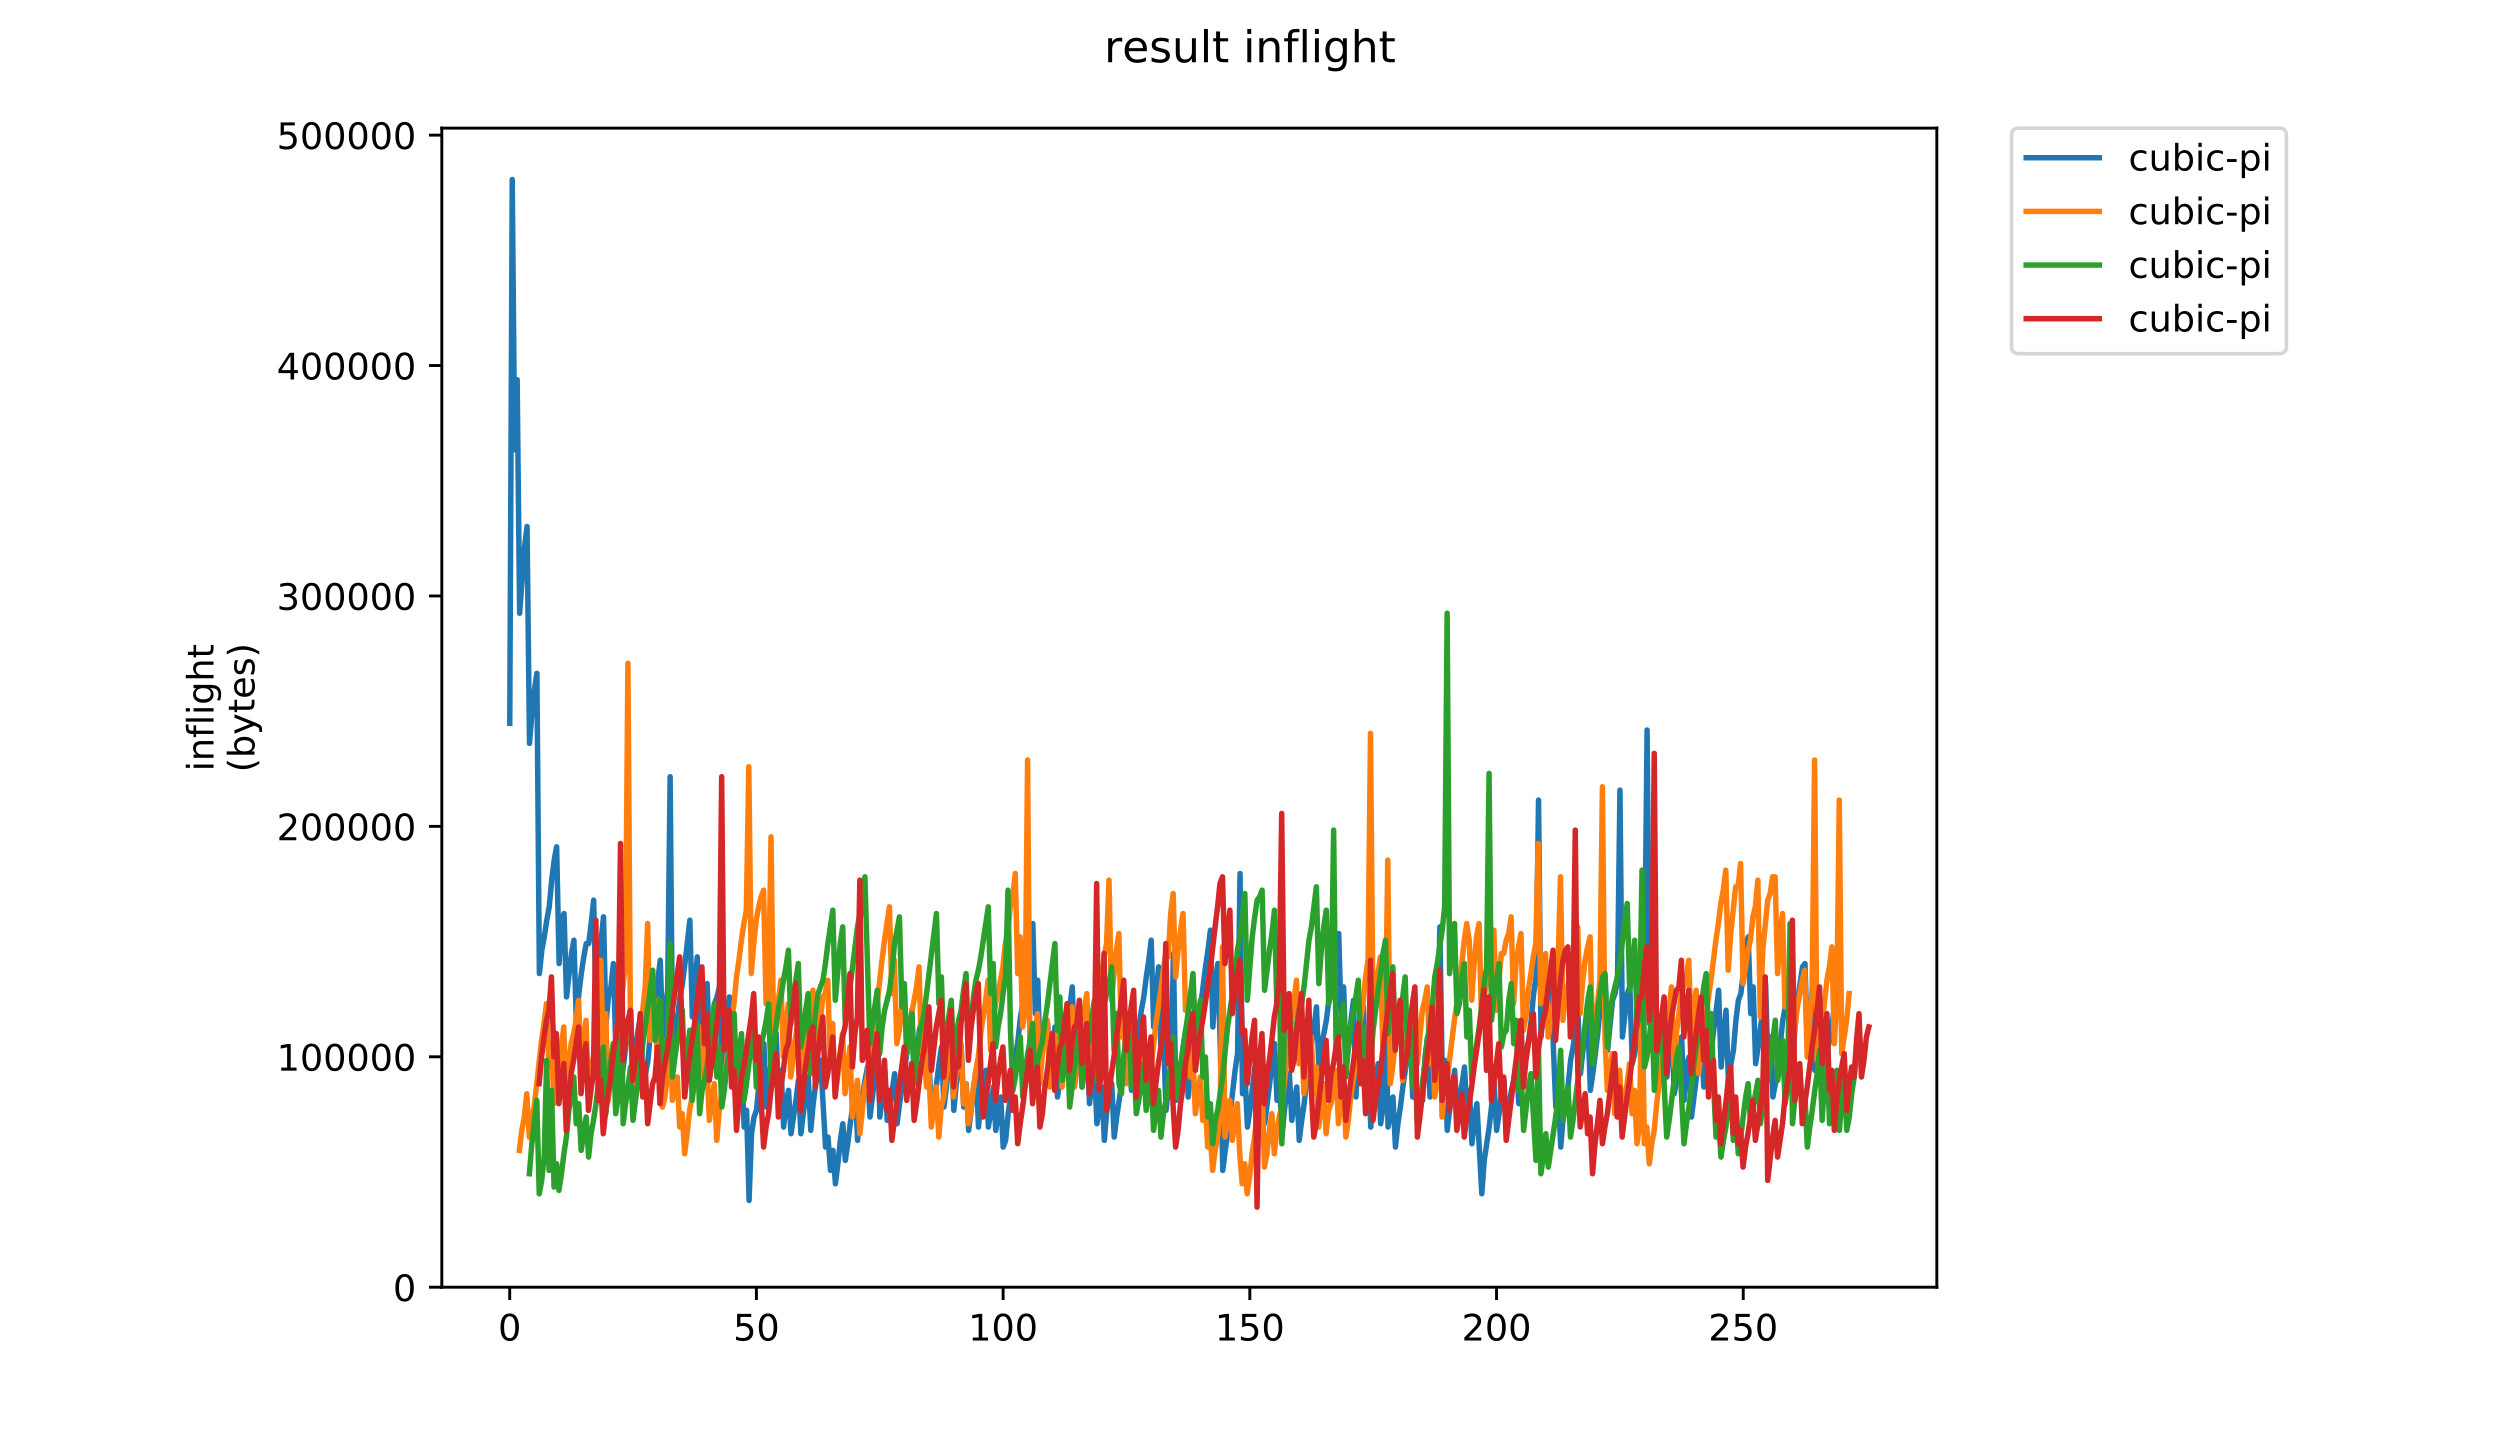 <?xml version="1.0" encoding="utf-8" standalone="no"?>
<!DOCTYPE svg PUBLIC "-//W3C//DTD SVG 1.1//EN"
  "http://www.w3.org/Graphics/SVG/1.1/DTD/svg11.dtd">
<!-- Created with matplotlib (https://matplotlib.org/) -->
<svg height="396pt" version="1.1" viewBox="0 0 684 396" width="684pt" xmlns="http://www.w3.org/2000/svg" xmlns:xlink="http://www.w3.org/1999/xlink">
 <defs>
  <style type="text/css">
*{stroke-linecap:butt;stroke-linejoin:round;}
  </style>
 </defs>
 <g id="figure_1">
  <g id="patch_1">
   <path d="M 0 396 
L 684 396 
L 684 0 
L 0 0 
z
" style="fill:#ffffff;"/>
  </g>
  <g id="axes_1">
   <g id="patch_2">
    <path d="M 120.879 352.174 
L 529.913 352.174 
L 529.913 35.062 
L 120.879 35.062 
z
" style="fill:#ffffff;"/>
   </g>
   <g id="matplotlib.axis_1">
    <g id="xtick_1">
     <g id="line2d_1">
      <defs>
       <path d="M 0 0 
L 0 3.5 
" id="m8511009a55" style="stroke:#000000;stroke-width:0.8;"/>
      </defs>
      <g>
       <use style="stroke:#000000;stroke-width:0.8;" x="139.454" xlink:href="#m8511009a55" y="352.174"/>
      </g>
     </g>
     <g id="text_1">
      <!-- 0 -->
      <defs>
       <path d="M 31.781 66.406 
Q 24.172 66.406 20.328 58.906 
Q 16.5 51.422 16.5 36.375 
Q 16.5 21.391 20.328 13.891 
Q 24.172 6.391 31.781 6.391 
Q 39.453 6.391 43.281 13.891 
Q 47.125 21.391 47.125 36.375 
Q 47.125 51.422 43.281 58.906 
Q 39.453 66.406 31.781 66.406 
z
M 31.781 74.219 
Q 44.047 74.219 50.516 64.516 
Q 56.984 54.828 56.984 36.375 
Q 56.984 17.969 50.516 8.266 
Q 44.047 -1.422 31.781 -1.422 
Q 19.531 -1.422 13.062 8.266 
Q 6.594 17.969 6.594 36.375 
Q 6.594 54.828 13.062 64.516 
Q 19.531 74.219 31.781 74.219 
z
" id="DejaVuSans-48"/>
      </defs>
      <g transform="translate(136.272 366.773)scale(0.1 -0.1)">
       <use xlink:href="#DejaVuSans-48"/>
      </g>
     </g>
    </g>
    <g id="xtick_2">
     <g id="line2d_2">
      <g>
       <use style="stroke:#000000;stroke-width:0.8;" x="206.953" xlink:href="#m8511009a55" y="352.174"/>
      </g>
     </g>
     <g id="text_2">
      <!-- 50 -->
      <defs>
       <path d="M 10.797 72.906 
L 49.516 72.906 
L 49.516 64.594 
L 19.828 64.594 
L 19.828 46.734 
Q 21.969 47.469 24.109 47.828 
Q 26.266 48.188 28.422 48.188 
Q 40.625 48.188 47.75 41.5 
Q 54.891 34.812 54.891 23.391 
Q 54.891 11.625 47.562 5.094 
Q 40.234 -1.422 26.906 -1.422 
Q 22.312 -1.422 17.547 -0.641 
Q 12.797 0.141 7.719 1.703 
L 7.719 11.625 
Q 12.109 9.234 16.797 8.062 
Q 21.484 6.891 26.703 6.891 
Q 35.156 6.891 40.078 11.328 
Q 45.016 15.766 45.016 23.391 
Q 45.016 31 40.078 35.438 
Q 35.156 39.891 26.703 39.891 
Q 22.75 39.891 18.812 39.016 
Q 14.891 38.141 10.797 36.281 
z
" id="DejaVuSans-53"/>
      </defs>
      <g transform="translate(200.591 366.773)scale(0.1 -0.1)">
       <use xlink:href="#DejaVuSans-53"/>
       <use x="63.623" xlink:href="#DejaVuSans-48"/>
      </g>
     </g>
    </g>
    <g id="xtick_3">
     <g id="line2d_3">
      <g>
       <use style="stroke:#000000;stroke-width:0.8;" x="274.453" xlink:href="#m8511009a55" y="352.174"/>
      </g>
     </g>
     <g id="text_3">
      <!-- 100 -->
      <defs>
       <path d="M 12.406 8.297 
L 28.516 8.297 
L 28.516 63.922 
L 10.984 60.406 
L 10.984 69.391 
L 28.422 72.906 
L 38.281 72.906 
L 38.281 8.297 
L 54.391 8.297 
L 54.391 0 
L 12.406 0 
z
" id="DejaVuSans-49"/>
      </defs>
      <g transform="translate(264.909 366.773)scale(0.1 -0.1)">
       <use xlink:href="#DejaVuSans-49"/>
       <use x="63.623" xlink:href="#DejaVuSans-48"/>
       <use x="127.246" xlink:href="#DejaVuSans-48"/>
      </g>
     </g>
    </g>
    <g id="xtick_4">
     <g id="line2d_4">
      <g>
       <use style="stroke:#000000;stroke-width:0.8;" x="341.952" xlink:href="#m8511009a55" y="352.174"/>
      </g>
     </g>
     <g id="text_4">
      <!-- 150 -->
      <g transform="translate(332.408 366.773)scale(0.1 -0.1)">
       <use xlink:href="#DejaVuSans-49"/>
       <use x="63.623" xlink:href="#DejaVuSans-53"/>
       <use x="127.246" xlink:href="#DejaVuSans-48"/>
      </g>
     </g>
    </g>
    <g id="xtick_5">
     <g id="line2d_5">
      <g>
       <use style="stroke:#000000;stroke-width:0.8;" x="409.452" xlink:href="#m8511009a55" y="352.174"/>
      </g>
     </g>
     <g id="text_5">
      <!-- 200 -->
      <defs>
       <path d="M 19.188 8.297 
L 53.609 8.297 
L 53.609 0 
L 7.328 0 
L 7.328 8.297 
Q 12.938 14.109 22.625 23.891 
Q 32.328 33.688 34.812 36.531 
Q 39.547 41.844 41.422 45.531 
Q 43.312 49.219 43.312 52.781 
Q 43.312 58.594 39.234 62.25 
Q 35.156 65.922 28.609 65.922 
Q 23.969 65.922 18.812 64.312 
Q 13.672 62.703 7.812 59.422 
L 7.812 69.391 
Q 13.766 71.781 18.938 73 
Q 24.125 74.219 28.422 74.219 
Q 39.75 74.219 46.484 68.547 
Q 53.219 62.891 53.219 53.422 
Q 53.219 48.922 51.531 44.891 
Q 49.859 40.875 45.406 35.406 
Q 44.188 33.984 37.641 27.219 
Q 31.109 20.453 19.188 8.297 
z
" id="DejaVuSans-50"/>
      </defs>
      <g transform="translate(399.908 366.773)scale(0.1 -0.1)">
       <use xlink:href="#DejaVuSans-50"/>
       <use x="63.623" xlink:href="#DejaVuSans-48"/>
       <use x="127.246" xlink:href="#DejaVuSans-48"/>
      </g>
     </g>
    </g>
    <g id="xtick_6">
     <g id="line2d_6">
      <g>
       <use style="stroke:#000000;stroke-width:0.8;" x="476.951" xlink:href="#m8511009a55" y="352.174"/>
      </g>
     </g>
     <g id="text_6">
      <!-- 250 -->
      <g transform="translate(467.407 366.773)scale(0.1 -0.1)">
       <use xlink:href="#DejaVuSans-50"/>
       <use x="63.623" xlink:href="#DejaVuSans-53"/>
       <use x="127.246" xlink:href="#DejaVuSans-48"/>
      </g>
     </g>
    </g>
   </g>
   <g id="matplotlib.axis_2">
    <g id="ytick_1">
     <g id="line2d_7">
      <defs>
       <path d="M 0 0 
L -3.5 0 
" id="m0ba8bf23e3" style="stroke:#000000;stroke-width:0.8;"/>
      </defs>
      <g>
       <use style="stroke:#000000;stroke-width:0.8;" x="120.879" xlink:href="#m0ba8bf23e3" y="352.174"/>
      </g>
     </g>
     <g id="text_7">
      <!-- 0 -->
      <g transform="translate(107.516 355.973)scale(0.1 -0.1)">
       <use xlink:href="#DejaVuSans-48"/>
      </g>
     </g>
    </g>
    <g id="ytick_2">
     <g id="line2d_8">
      <g>
       <use style="stroke:#000000;stroke-width:0.8;" x="120.879" xlink:href="#m0ba8bf23e3" y="289.135"/>
      </g>
     </g>
     <g id="text_8">
      <!-- 100000 -->
      <g transform="translate(75.704 292.934)scale(0.1 -0.1)">
       <use xlink:href="#DejaVuSans-49"/>
       <use x="63.623" xlink:href="#DejaVuSans-48"/>
       <use x="127.246" xlink:href="#DejaVuSans-48"/>
       <use x="190.869" xlink:href="#DejaVuSans-48"/>
       <use x="254.492" xlink:href="#DejaVuSans-48"/>
       <use x="318.115" xlink:href="#DejaVuSans-48"/>
      </g>
     </g>
    </g>
    <g id="ytick_3">
     <g id="line2d_9">
      <g>
       <use style="stroke:#000000;stroke-width:0.8;" x="120.879" xlink:href="#m0ba8bf23e3" y="226.095"/>
      </g>
     </g>
     <g id="text_9">
      <!-- 200000 -->
      <g transform="translate(75.704 229.894)scale(0.1 -0.1)">
       <use xlink:href="#DejaVuSans-50"/>
       <use x="63.623" xlink:href="#DejaVuSans-48"/>
       <use x="127.246" xlink:href="#DejaVuSans-48"/>
       <use x="190.869" xlink:href="#DejaVuSans-48"/>
       <use x="254.492" xlink:href="#DejaVuSans-48"/>
       <use x="318.115" xlink:href="#DejaVuSans-48"/>
      </g>
     </g>
    </g>
    <g id="ytick_4">
     <g id="line2d_10">
      <g>
       <use style="stroke:#000000;stroke-width:0.8;" x="120.879" xlink:href="#m0ba8bf23e3" y="163.055"/>
      </g>
     </g>
     <g id="text_10">
      <!-- 300000 -->
      <defs>
       <path d="M 40.578 39.312 
Q 47.656 37.797 51.625 33 
Q 55.609 28.219 55.609 21.188 
Q 55.609 10.406 48.188 4.484 
Q 40.766 -1.422 27.094 -1.422 
Q 22.516 -1.422 17.656 -0.516 
Q 12.797 0.391 7.625 2.203 
L 7.625 11.719 
Q 11.719 9.328 16.594 8.109 
Q 21.484 6.891 26.812 6.891 
Q 36.078 6.891 40.938 10.547 
Q 45.797 14.203 45.797 21.188 
Q 45.797 27.641 41.281 31.266 
Q 36.766 34.906 28.719 34.906 
L 20.219 34.906 
L 20.219 43.016 
L 29.109 43.016 
Q 36.375 43.016 40.234 45.922 
Q 44.094 48.828 44.094 54.297 
Q 44.094 59.906 40.109 62.906 
Q 36.141 65.922 28.719 65.922 
Q 24.656 65.922 20.016 65.031 
Q 15.375 64.156 9.812 62.312 
L 9.812 71.094 
Q 15.438 72.656 20.344 73.438 
Q 25.25 74.219 29.594 74.219 
Q 40.828 74.219 47.359 69.109 
Q 53.906 64.016 53.906 55.328 
Q 53.906 49.266 50.438 45.094 
Q 46.969 40.922 40.578 39.312 
z
" id="DejaVuSans-51"/>
      </defs>
      <g transform="translate(75.704 166.854)scale(0.1 -0.1)">
       <use xlink:href="#DejaVuSans-51"/>
       <use x="63.623" xlink:href="#DejaVuSans-48"/>
       <use x="127.246" xlink:href="#DejaVuSans-48"/>
       <use x="190.869" xlink:href="#DejaVuSans-48"/>
       <use x="254.492" xlink:href="#DejaVuSans-48"/>
       <use x="318.115" xlink:href="#DejaVuSans-48"/>
      </g>
     </g>
    </g>
    <g id="ytick_5">
     <g id="line2d_11">
      <g>
       <use style="stroke:#000000;stroke-width:0.8;" x="120.879" xlink:href="#m0ba8bf23e3" y="100.016"/>
      </g>
     </g>
     <g id="text_11">
      <!-- 400000 -->
      <defs>
       <path d="M 37.797 64.312 
L 12.891 25.391 
L 37.797 25.391 
z
M 35.203 72.906 
L 47.609 72.906 
L 47.609 25.391 
L 58.016 25.391 
L 58.016 17.188 
L 47.609 17.188 
L 47.609 0 
L 37.797 0 
L 37.797 17.188 
L 4.891 17.188 
L 4.891 26.703 
z
" id="DejaVuSans-52"/>
      </defs>
      <g transform="translate(75.704 103.815)scale(0.1 -0.1)">
       <use xlink:href="#DejaVuSans-52"/>
       <use x="63.623" xlink:href="#DejaVuSans-48"/>
       <use x="127.246" xlink:href="#DejaVuSans-48"/>
       <use x="190.869" xlink:href="#DejaVuSans-48"/>
       <use x="254.492" xlink:href="#DejaVuSans-48"/>
       <use x="318.115" xlink:href="#DejaVuSans-48"/>
      </g>
     </g>
    </g>
    <g id="ytick_6">
     <g id="line2d_12">
      <g>
       <use style="stroke:#000000;stroke-width:0.8;" x="120.879" xlink:href="#m0ba8bf23e3" y="36.976"/>
      </g>
     </g>
     <g id="text_12">
      <!-- 500000 -->
      <g transform="translate(75.704 40.775)scale(0.1 -0.1)">
       <use xlink:href="#DejaVuSans-53"/>
       <use x="63.623" xlink:href="#DejaVuSans-48"/>
       <use x="127.246" xlink:href="#DejaVuSans-48"/>
       <use x="190.869" xlink:href="#DejaVuSans-48"/>
       <use x="254.492" xlink:href="#DejaVuSans-48"/>
       <use x="318.115" xlink:href="#DejaVuSans-48"/>
      </g>
     </g>
    </g>
    <g id="text_13">
     <!-- inflight -->
     <defs>
      <path d="M 9.422 54.688 
L 18.406 54.688 
L 18.406 0 
L 9.422 0 
z
M 9.422 75.984 
L 18.406 75.984 
L 18.406 64.594 
L 9.422 64.594 
z
" id="DejaVuSans-105"/>
      <path d="M 54.891 33.016 
L 54.891 0 
L 45.906 0 
L 45.906 32.719 
Q 45.906 40.484 42.875 44.328 
Q 39.844 48.188 33.797 48.188 
Q 26.516 48.188 22.312 43.547 
Q 18.109 38.922 18.109 30.906 
L 18.109 0 
L 9.078 0 
L 9.078 54.688 
L 18.109 54.688 
L 18.109 46.188 
Q 21.344 51.125 25.703 53.562 
Q 30.078 56 35.797 56 
Q 45.219 56 50.047 50.172 
Q 54.891 44.344 54.891 33.016 
z
" id="DejaVuSans-110"/>
      <path d="M 37.109 75.984 
L 37.109 68.5 
L 28.516 68.5 
Q 23.688 68.5 21.797 66.547 
Q 19.922 64.594 19.922 59.516 
L 19.922 54.688 
L 34.719 54.688 
L 34.719 47.703 
L 19.922 47.703 
L 19.922 0 
L 10.891 0 
L 10.891 47.703 
L 2.297 47.703 
L 2.297 54.688 
L 10.891 54.688 
L 10.891 58.5 
Q 10.891 67.625 15.141 71.797 
Q 19.391 75.984 28.609 75.984 
z
" id="DejaVuSans-102"/>
      <path d="M 9.422 75.984 
L 18.406 75.984 
L 18.406 0 
L 9.422 0 
z
" id="DejaVuSans-108"/>
      <path d="M 45.406 27.984 
Q 45.406 37.75 41.375 43.109 
Q 37.359 48.484 30.078 48.484 
Q 22.859 48.484 18.828 43.109 
Q 14.797 37.75 14.797 27.984 
Q 14.797 18.266 18.828 12.891 
Q 22.859 7.516 30.078 7.516 
Q 37.359 7.516 41.375 12.891 
Q 45.406 18.266 45.406 27.984 
z
M 54.391 6.781 
Q 54.391 -7.172 48.188 -13.984 
Q 42 -20.797 29.203 -20.797 
Q 24.469 -20.797 20.266 -20.094 
Q 16.062 -19.391 12.109 -17.922 
L 12.109 -9.188 
Q 16.062 -11.328 19.922 -12.344 
Q 23.781 -13.375 27.781 -13.375 
Q 36.625 -13.375 41.016 -8.766 
Q 45.406 -4.156 45.406 5.172 
L 45.406 9.625 
Q 42.625 4.781 38.281 2.391 
Q 33.938 0 27.875 0 
Q 17.828 0 11.672 7.656 
Q 5.516 15.328 5.516 27.984 
Q 5.516 40.672 11.672 48.328 
Q 17.828 56 27.875 56 
Q 33.938 56 38.281 53.609 
Q 42.625 51.219 45.406 46.391 
L 45.406 54.688 
L 54.391 54.688 
z
" id="DejaVuSans-103"/>
      <path d="M 54.891 33.016 
L 54.891 0 
L 45.906 0 
L 45.906 32.719 
Q 45.906 40.484 42.875 44.328 
Q 39.844 48.188 33.797 48.188 
Q 26.516 48.188 22.312 43.547 
Q 18.109 38.922 18.109 30.906 
L 18.109 0 
L 9.078 0 
L 9.078 75.984 
L 18.109 75.984 
L 18.109 46.188 
Q 21.344 51.125 25.703 53.562 
Q 30.078 56 35.797 56 
Q 45.219 56 50.047 50.172 
Q 54.891 44.344 54.891 33.016 
z
" id="DejaVuSans-104"/>
      <path d="M 18.312 70.219 
L 18.312 54.688 
L 36.812 54.688 
L 36.812 47.703 
L 18.312 47.703 
L 18.312 18.016 
Q 18.312 11.328 20.141 9.422 
Q 21.969 7.516 27.594 7.516 
L 36.812 7.516 
L 36.812 0 
L 27.594 0 
Q 17.188 0 13.234 3.875 
Q 9.281 7.766 9.281 18.016 
L 9.281 47.703 
L 2.688 47.703 
L 2.688 54.688 
L 9.281 54.688 
L 9.281 70.219 
z
" id="DejaVuSans-116"/>
     </defs>
     <g transform="translate(58.426 211.018)rotate(-90)scale(0.1 -0.1)">
      <use xlink:href="#DejaVuSans-105"/>
      <use x="27.783" xlink:href="#DejaVuSans-110"/>
      <use x="91.162" xlink:href="#DejaVuSans-102"/>
      <use x="126.367" xlink:href="#DejaVuSans-108"/>
      <use x="154.15" xlink:href="#DejaVuSans-105"/>
      <use x="181.934" xlink:href="#DejaVuSans-103"/>
      <use x="245.41" xlink:href="#DejaVuSans-104"/>
      <use x="308.789" xlink:href="#DejaVuSans-116"/>
     </g>
     <!-- (bytes) -->
     <defs>
      <path d="M 31 75.875 
Q 24.469 64.656 21.281 53.656 
Q 18.109 42.672 18.109 31.391 
Q 18.109 20.125 21.312 9.062 
Q 24.516 -2 31 -13.188 
L 23.188 -13.188 
Q 15.875 -1.703 12.234 9.375 
Q 8.594 20.453 8.594 31.391 
Q 8.594 42.281 12.203 53.312 
Q 15.828 64.359 23.188 75.875 
z
" id="DejaVuSans-40"/>
      <path d="M 48.688 27.297 
Q 48.688 37.203 44.609 42.844 
Q 40.531 48.484 33.406 48.484 
Q 26.266 48.484 22.188 42.844 
Q 18.109 37.203 18.109 27.297 
Q 18.109 17.391 22.188 11.75 
Q 26.266 6.109 33.406 6.109 
Q 40.531 6.109 44.609 11.75 
Q 48.688 17.391 48.688 27.297 
z
M 18.109 46.391 
Q 20.953 51.266 25.266 53.625 
Q 29.594 56 35.594 56 
Q 45.562 56 51.781 48.094 
Q 58.016 40.188 58.016 27.297 
Q 58.016 14.406 51.781 6.484 
Q 45.562 -1.422 35.594 -1.422 
Q 29.594 -1.422 25.266 0.953 
Q 20.953 3.328 18.109 8.203 
L 18.109 0 
L 9.078 0 
L 9.078 75.984 
L 18.109 75.984 
z
" id="DejaVuSans-98"/>
      <path d="M 32.172 -5.078 
Q 28.375 -14.844 24.75 -17.812 
Q 21.141 -20.797 15.094 -20.797 
L 7.906 -20.797 
L 7.906 -13.281 
L 13.188 -13.281 
Q 16.891 -13.281 18.938 -11.516 
Q 21 -9.766 23.484 -3.219 
L 25.094 0.875 
L 2.984 54.688 
L 12.5 54.688 
L 29.594 11.922 
L 46.688 54.688 
L 56.203 54.688 
z
" id="DejaVuSans-121"/>
      <path d="M 56.203 29.594 
L 56.203 25.203 
L 14.891 25.203 
Q 15.484 15.922 20.484 11.062 
Q 25.484 6.203 34.422 6.203 
Q 39.594 6.203 44.453 7.469 
Q 49.312 8.734 54.109 11.281 
L 54.109 2.781 
Q 49.266 0.734 44.188 -0.344 
Q 39.109 -1.422 33.891 -1.422 
Q 20.797 -1.422 13.156 6.188 
Q 5.516 13.812 5.516 26.812 
Q 5.516 40.234 12.766 48.109 
Q 20.016 56 32.328 56 
Q 43.359 56 49.781 48.891 
Q 56.203 41.797 56.203 29.594 
z
M 47.219 32.234 
Q 47.125 39.594 43.094 43.984 
Q 39.062 48.391 32.422 48.391 
Q 24.906 48.391 20.391 44.141 
Q 15.875 39.891 15.188 32.172 
z
" id="DejaVuSans-101"/>
      <path d="M 44.281 53.078 
L 44.281 44.578 
Q 40.484 46.531 36.375 47.5 
Q 32.281 48.484 27.875 48.484 
Q 21.188 48.484 17.844 46.438 
Q 14.5 44.391 14.5 40.281 
Q 14.5 37.156 16.891 35.375 
Q 19.281 33.594 26.516 31.984 
L 29.594 31.297 
Q 39.156 29.25 43.188 25.516 
Q 47.219 21.781 47.219 15.094 
Q 47.219 7.469 41.188 3.016 
Q 35.156 -1.422 24.609 -1.422 
Q 20.219 -1.422 15.453 -0.562 
Q 10.688 0.297 5.422 2 
L 5.422 11.281 
Q 10.406 8.688 15.234 7.391 
Q 20.062 6.109 24.812 6.109 
Q 31.156 6.109 34.562 8.281 
Q 37.984 10.453 37.984 14.406 
Q 37.984 18.062 35.516 20.016 
Q 33.062 21.969 24.703 23.781 
L 21.578 24.516 
Q 13.234 26.266 9.516 29.906 
Q 5.812 33.547 5.812 39.891 
Q 5.812 47.609 11.281 51.797 
Q 16.75 56 26.812 56 
Q 31.781 56 36.172 55.266 
Q 40.578 54.547 44.281 53.078 
z
" id="DejaVuSans-115"/>
      <path d="M 8.016 75.875 
L 15.828 75.875 
Q 23.141 64.359 26.781 53.312 
Q 30.422 42.281 30.422 31.391 
Q 30.422 20.453 26.781 9.375 
Q 23.141 -1.703 15.828 -13.188 
L 8.016 -13.188 
Q 14.5 -2 17.703 9.062 
Q 20.906 20.125 20.906 31.391 
Q 20.906 42.672 17.703 53.656 
Q 14.5 64.656 8.016 75.875 
z
" id="DejaVuSans-41"/>
     </defs>
     <g transform="translate(69.624 211.295)rotate(-90)scale(0.1 -0.1)">
      <use xlink:href="#DejaVuSans-40"/>
      <use x="39.014" xlink:href="#DejaVuSans-98"/>
      <use x="102.49" xlink:href="#DejaVuSans-121"/>
      <use x="161.67" xlink:href="#DejaVuSans-116"/>
      <use x="200.879" xlink:href="#DejaVuSans-101"/>
      <use x="262.402" xlink:href="#DejaVuSans-115"/>
      <use x="314.502" xlink:href="#DejaVuSans-41"/>
     </g>
    </g>
   </g>
   <g id="line2d_13">
    <path clip-path="url(#pded330f344)" d="M 139.471 197.909 
L 140.146 49.12 
L 140.821 123.058 
L 141.496 103.889 
L 142.171 167.786 
L 143.521 149.529 
L 144.196 144.053 
L 144.871 203.385 
L 145.546 195.17 
L 146.221 188.78 
L 146.896 184.216 
L 147.571 266.37 
L 148.246 259.98 
L 148.921 256.329 
L 149.596 251.765 
L 150.271 248.113 
L 150.946 240.811 
L 151.621 235.334 
L 152.296 231.683 
L 152.971 263.631 
L 153.646 251.765 
L 154.321 249.939 
L 154.996 272.759 
L 156.346 260.893 
L 157.021 257.241 
L 157.696 280.062 
L 158.371 271.847 
L 159.046 266.37 
L 159.721 261.806 
L 160.396 258.154 
L 161.071 258.154 
L 161.746 252.677 
L 162.421 246.288 
L 163.096 274.585 
L 164.446 257.241 
L 165.121 250.852 
L 165.796 280.062 
L 166.471 272.759 
L 167.146 270.021 
L 167.821 263.631 
L 168.496 287.364 
L 169.171 278.236 
L 169.846 296.492 
L 170.521 291.928 
L 171.196 286.452 
L 171.871 281.887 
L 172.546 276.411 
L 173.221 297.405 
L 173.896 287.364 
L 174.571 281.887 
L 175.246 278.236 
L 175.921 298.318 
L 176.596 293.754 
L 177.271 290.103 
L 177.946 282.8 
L 179.296 273.672 
L 180.646 262.718 
L 181.321 283.713 
L 181.996 276.411 
L 182.671 270.934 
L 183.346 212.514 
L 184.021 288.277 
L 184.696 282.8 
L 185.371 278.236 
L 186.046 272.759 
L 186.721 269.108 
L 187.396 263.631 
L 188.746 251.765 
L 189.421 278.236 
L 190.096 269.108 
L 190.771 261.806 
L 191.446 291.016 
L 192.121 280.975 
L 192.796 275.498 
L 193.471 269.108 
L 194.146 288.277 
L 194.821 283.713 
L 195.496 274.585 
L 196.171 272.759 
L 196.846 270.021 
L 197.521 291.928 
L 198.196 283.713 
L 198.871 277.323 
L 199.546 272.759 
L 200.221 292.841 
L 200.896 289.19 
L 201.571 304.708 
L 202.246 296.492 
L 202.921 291.928 
L 203.596 308.359 
L 204.271 303.795 
L 204.946 328.441 
L 205.621 310.185 
L 206.296 305.621 
L 206.971 303.795 
L 207.646 296.492 
L 208.996 285.539 
L 209.671 302.882 
L 210.346 294.667 
L 211.021 291.016 
L 211.696 291.928 
L 212.371 282.8 
L 213.046 301.057 
L 213.721 292.841 
L 214.396 308.359 
L 215.071 301.969 
L 215.746 298.318 
L 216.421 310.185 
L 217.771 301.057 
L 218.445 295.58 
L 219.12 310.185 
L 220.47 299.231 
L 221.145 294.667 
L 221.82 309.272 
L 222.495 301.969 
L 223.17 296.492 
L 223.845 293.754 
L 224.52 290.103 
L 225.87 313.836 
L 226.545 311.098 
L 227.22 320.226 
L 227.895 314.749 
L 228.57 323.877 
L 229.245 318.4 
L 229.92 312.01 
L 230.595 307.446 
L 231.27 317.487 
L 231.945 312.923 
L 232.62 307.446 
L 233.295 302.882 
L 233.97 297.405 
L 234.645 312.01 
L 235.32 303.795 
L 235.995 299.231 
L 237.345 291.928 
L 238.02 305.621 
L 239.37 294.667 
L 240.045 278.236 
L 240.72 305.621 
L 241.395 300.144 
L 242.07 293.754 
L 242.745 306.533 
L 243.42 301.969 
L 244.095 298.318 
L 244.77 293.754 
L 245.445 307.446 
L 246.12 301.969 
L 246.795 297.405 
L 247.47 293.754 
L 248.145 287.364 
L 248.82 282.8 
L 249.495 276.411 
L 250.17 294.667 
L 250.845 289.19 
L 251.52 281.887 
L 252.195 279.149 
L 252.87 275.498 
L 253.545 296.492 
L 254.22 291.016 
L 254.895 306.533 
L 255.57 301.969 
L 256.92 291.016 
L 257.595 286.452 
L 258.27 302.882 
L 258.945 297.405 
L 259.62 290.103 
L 260.295 286.452 
L 260.97 303.795 
L 261.645 296.492 
L 262.32 292.841 
L 262.995 286.452 
L 263.67 302.882 
L 264.345 296.492 
L 265.02 309.272 
L 265.695 303.795 
L 266.37 297.405 
L 267.045 292.841 
L 267.72 308.359 
L 268.395 299.231 
L 269.07 297.405 
L 269.745 292.841 
L 270.42 308.359 
L 271.095 303.795 
L 271.77 297.405 
L 272.445 309.272 
L 273.795 300.144 
L 274.47 313.836 
L 275.145 312.01 
L 275.82 304.708 
L 277.17 295.58 
L 277.845 289.19 
L 278.52 284.626 
L 279.195 278.236 
L 279.87 274.585 
L 280.545 268.195 
L 281.22 263.631 
L 281.895 257.241 
L 282.57 252.677 
L 283.245 277.323 
L 283.92 268.195 
L 284.595 290.103 
L 285.27 284.626 
L 285.945 280.062 
L 286.62 280.062 
L 287.295 291.928 
L 288.645 280.975 
L 289.32 300.144 
L 289.995 295.58 
L 292.02 279.149 
L 292.695 275.498 
L 293.37 270.021 
L 294.045 289.19 
L 294.72 281.887 
L 295.395 276.411 
L 296.07 297.405 
L 296.745 291.016 
L 297.42 286.452 
L 298.095 301.969 
L 298.77 295.58 
L 299.445 291.928 
L 300.12 307.446 
L 300.795 302.882 
L 301.47 297.405 
L 302.145 312.01 
L 302.82 303.795 
L 303.495 299.231 
L 304.17 296.492 
L 304.845 311.098 
L 305.52 305.621 
L 306.87 296.492 
L 308.895 280.062 
L 309.57 298.318 
L 310.245 290.103 
L 310.92 284.626 
L 311.595 280.975 
L 312.27 276.411 
L 312.945 272.759 
L 313.62 267.282 
L 314.295 262.718 
L 314.97 257.241 
L 315.645 280.975 
L 316.32 271.847 
L 316.995 264.544 
L 317.67 289.19 
L 318.345 283.713 
L 319.02 303.795 
L 319.695 297.405 
L 320.37 292.841 
L 321.045 260.893 
L 321.72 301.057 
L 322.395 296.492 
L 323.07 292.841 
L 323.745 286.452 
L 324.42 281.887 
L 325.095 300.144 
L 325.77 292.841 
L 326.445 287.364 
L 327.12 282.8 
L 327.795 280.062 
L 328.47 275.498 
L 329.82 264.544 
L 330.495 259.98 
L 331.17 254.503 
L 331.845 280.975 
L 332.52 269.108 
L 333.195 263.631 
L 333.87 286.452 
L 334.545 320.226 
L 335.22 314.749 
L 335.895 310.185 
L 336.57 304.708 
L 337.92 292.841 
L 338.595 288.277 
L 339.27 238.985 
L 339.945 299.231 
L 340.62 293.754 
L 341.295 308.359 
L 341.97 303.795 
L 343.32 291.928 
L 343.995 307.446 
L 344.67 300.144 
L 345.345 295.58 
L 346.02 307.446 
L 348.72 285.539 
L 349.395 301.057 
L 350.07 295.58 
L 350.745 311.098 
L 351.42 303.795 
L 352.095 298.318 
L 352.77 293.754 
L 353.445 306.533 
L 354.12 301.057 
L 354.795 297.405 
L 355.47 312.01 
L 356.145 306.533 
L 356.82 301.969 
L 357.495 295.58 
L 358.169 291.016 
L 358.844 285.539 
L 359.519 280.975 
L 360.194 275.498 
L 360.869 292.841 
L 361.544 285.539 
L 362.219 282.8 
L 362.894 279.149 
L 363.569 273.672 
L 364.244 270.021 
L 364.919 264.544 
L 366.269 255.416 
L 366.944 279.149 
L 367.619 270.021 
L 368.294 291.016 
L 368.969 286.452 
L 369.644 279.149 
L 370.319 273.672 
L 370.994 300.144 
L 371.669 286.452 
L 372.344 280.062 
L 373.019 275.498 
L 373.694 296.492 
L 374.369 291.016 
L 375.044 308.359 
L 375.719 299.231 
L 376.394 294.667 
L 377.069 291.016 
L 377.744 307.446 
L 378.419 302.882 
L 379.094 272.759 
L 379.769 308.359 
L 380.444 303.795 
L 381.119 300.144 
L 381.794 313.836 
L 382.469 307.446 
L 383.144 302.882 
L 383.819 297.405 
L 384.494 292.841 
L 385.844 281.887 
L 386.519 300.144 
L 387.194 291.016 
L 387.869 307.446 
L 388.544 301.057 
L 389.219 301.057 
L 389.894 289.19 
L 390.569 283.713 
L 391.244 300.144 
L 391.919 293.754 
L 392.594 289.19 
L 393.269 285.539 
L 393.944 253.59 
L 394.619 295.58 
L 395.294 290.103 
L 395.969 309.272 
L 397.319 297.405 
L 397.994 292.841 
L 398.669 305.621 
L 399.344 300.144 
L 400.019 296.492 
L 400.694 291.928 
L 401.369 304.708 
L 402.044 298.318 
L 402.719 312.923 
L 403.394 306.533 
L 404.069 301.969 
L 405.419 326.615 
L 406.094 317.487 
L 407.444 308.359 
L 408.794 296.492 
L 409.469 309.272 
L 410.144 304.708 
L 410.819 299.231 
L 411.494 295.58 
L 412.169 310.185 
L 412.844 302.882 
L 413.519 298.318 
L 414.194 295.58 
L 414.869 291.016 
L 415.544 301.969 
L 416.219 298.318 
L 416.894 291.928 
L 417.569 287.364 
L 418.244 284.626 
L 418.919 279.149 
L 419.594 271.847 
L 420.269 267.282 
L 420.944 218.903 
L 421.619 283.713 
L 422.294 276.411 
L 423.644 267.282 
L 424.319 265.457 
L 424.994 286.452 
L 425.669 302.882 
L 426.344 299.231 
L 427.019 313.836 
L 427.694 305.621 
L 428.369 303.795 
L 429.719 290.103 
L 430.394 286.452 
L 431.744 277.323 
L 432.419 293.754 
L 433.094 287.364 
L 433.769 282.8 
L 434.444 279.149 
L 435.119 298.318 
L 435.794 293.754 
L 437.144 282.8 
L 437.819 275.498 
L 438.494 273.672 
L 439.169 267.282 
L 439.844 287.364 
L 441.194 273.672 
L 441.869 271.847 
L 442.544 268.195 
L 443.219 216.165 
L 443.894 283.713 
L 445.244 271.847 
L 445.919 270.021 
L 446.594 291.016 
L 447.269 288.277 
L 447.944 282.8 
L 448.619 274.585 
L 449.969 265.457 
L 450.644 199.734 
L 451.319 280.062 
L 451.994 273.672 
L 452.669 294.667 
L 453.344 287.364 
L 454.019 281.887 
L 454.694 279.149 
L 455.369 273.672 
L 456.044 294.667 
L 456.719 286.452 
L 457.394 280.975 
L 458.069 299.231 
L 458.744 295.58 
L 459.419 290.103 
L 460.094 283.713 
L 460.769 301.057 
L 461.444 291.928 
L 462.119 289.19 
L 462.794 305.621 
L 464.144 294.667 
L 464.819 290.103 
L 465.494 284.626 
L 466.169 297.405 
L 466.844 292.841 
L 468.194 287.364 
L 470.219 270.934 
L 470.894 291.928 
L 472.244 276.411 
L 472.919 296.492 
L 473.594 291.016 
L 474.269 287.364 
L 474.944 279.149 
L 475.619 273.672 
L 476.294 271.847 
L 476.969 266.37 
L 477.644 258.154 
L 478.319 256.329 
L 478.994 277.323 
L 479.669 270.021 
L 480.344 291.016 
L 481.019 286.452 
L 481.694 280.975 
L 482.369 276.411 
L 483.044 269.108 
L 483.719 291.016 
L 484.394 283.713 
L 485.069 300.144 
L 485.744 296.492 
L 487.094 285.539 
L 487.769 279.149 
L 488.444 275.498 
L 489.119 270.934 
L 489.794 265.457 
L 490.469 291.016 
L 491.144 280.062 
L 491.819 273.672 
L 493.169 264.544 
L 493.844 263.631 
L 494.519 286.452 
L 495.869 270.934 
L 496.544 292.841 
L 497.218 287.364 
L 497.893 280.975 
L 498.568 299.231 
L 499.918 287.364 
L 500.593 284.626 
L 501.943 275.498 
L 502.618 269.108 
L 503.293 264.544 
L 503.293 264.544 
" style="fill:none;stroke:#1f77b4;stroke-linecap:square;stroke-width:1.5;"/>
   </g>
   <g id="line2d_14">
    <path clip-path="url(#pded330f344)" d="M 142.098 314.749 
L 142.773 309.272 
L 143.448 305.621 
L 144.123 299.231 
L 144.798 311.098 
L 145.473 305.621 
L 146.148 302.882 
L 148.173 284.626 
L 148.848 280.062 
L 149.523 274.585 
L 150.198 291.928 
L 150.873 285.539 
L 151.548 301.969 
L 152.223 297.405 
L 154.248 280.975 
L 154.923 300.144 
L 155.598 291.016 
L 156.273 285.539 
L 156.948 282.8 
L 157.623 279.149 
L 158.298 273.672 
L 158.973 291.928 
L 159.648 284.626 
L 160.323 279.149 
L 160.998 299.231 
L 161.673 293.754 
L 162.348 289.19 
L 163.698 278.236 
L 164.373 262.718 
L 165.048 289.19 
L 165.723 277.323 
L 166.398 301.057 
L 169.098 279.149 
L 169.773 275.498 
L 170.448 270.021 
L 171.123 263.631 
L 171.798 181.478 
L 172.473 279.149 
L 173.148 296.492 
L 173.823 291.016 
L 174.498 286.452 
L 175.173 280.062 
L 175.848 276.411 
L 176.523 270.021 
L 177.198 252.677 
L 177.873 284.626 
L 178.548 277.323 
L 179.223 273.672 
L 179.898 292.841 
L 180.573 289.19 
L 181.248 302.882 
L 181.923 300.144 
L 182.598 294.667 
L 183.273 269.108 
L 183.948 301.057 
L 184.623 297.405 
L 185.298 294.667 
L 185.973 308.359 
L 186.648 304.708 
L 187.323 315.662 
L 187.998 310.185 
L 188.673 303.795 
L 189.348 300.144 
L 190.698 291.016 
L 191.373 284.626 
L 192.048 280.975 
L 192.723 297.405 
L 193.398 291.016 
L 194.073 306.533 
L 194.748 301.057 
L 195.423 296.492 
L 196.098 312.01 
L 196.773 303.795 
L 197.448 299.231 
L 198.123 296.492 
L 199.473 284.626 
L 200.148 279.149 
L 200.823 274.585 
L 201.498 267.282 
L 202.173 262.718 
L 202.848 257.241 
L 203.523 252.677 
L 204.198 249.026 
L 204.873 209.775 
L 205.548 266.37 
L 206.223 258.154 
L 206.898 251.765 
L 207.573 248.113 
L 208.248 245.375 
L 208.923 243.549 
L 209.598 274.585 
L 210.273 272.759 
L 210.948 228.944 
L 211.623 281.887 
L 212.298 276.411 
L 212.973 273.672 
L 213.648 268.195 
L 214.323 289.19 
L 214.998 280.975 
L 215.673 274.585 
L 216.348 294.667 
L 217.698 283.713 
L 218.373 279.149 
L 219.048 295.58 
L 220.398 283.713 
L 221.073 280.975 
L 221.748 277.323 
L 222.423 270.934 
L 223.098 292.841 
L 223.773 283.713 
L 224.448 279.149 
L 225.123 272.759 
L 225.798 271.847 
L 226.473 268.195 
L 227.148 291.016 
L 227.823 280.062 
L 228.498 299.231 
L 229.173 294.667 
L 230.523 282.8 
L 231.198 299.231 
L 232.547 286.452 
L 233.222 305.621 
L 233.897 300.144 
L 234.572 295.58 
L 235.247 310.185 
L 236.597 297.405 
L 237.272 294.667 
L 237.947 288.277 
L 238.622 283.713 
L 239.297 280.062 
L 239.972 274.585 
L 241.322 262.718 
L 241.997 257.241 
L 243.347 248.113 
L 244.022 271.847 
L 244.697 262.718 
L 245.372 285.539 
L 246.047 281.887 
L 246.722 275.498 
L 247.397 271.847 
L 248.072 288.277 
L 248.747 281.887 
L 249.422 277.323 
L 250.772 270.021 
L 251.447 264.544 
L 252.122 288.277 
L 252.797 279.149 
L 253.472 297.405 
L 254.147 292.841 
L 254.822 308.359 
L 256.172 297.405 
L 256.847 311.098 
L 257.522 302.882 
L 258.197 300.144 
L 258.872 294.667 
L 260.222 285.539 
L 260.897 300.144 
L 261.572 293.754 
L 262.247 290.103 
L 262.922 285.539 
L 263.597 301.969 
L 264.272 296.492 
L 264.947 307.446 
L 265.622 303.795 
L 266.972 292.841 
L 267.647 289.19 
L 268.322 282.8 
L 269.672 273.672 
L 270.347 268.195 
L 271.022 287.364 
L 271.697 280.062 
L 272.372 274.585 
L 273.047 271.847 
L 274.397 264.544 
L 275.072 258.154 
L 275.747 254.503 
L 276.422 248.113 
L 277.097 245.375 
L 277.772 238.985 
L 278.447 266.37 
L 279.122 256.329 
L 279.797 280.975 
L 280.472 276.411 
L 281.147 207.95 
L 281.822 294.667 
L 283.172 282.8 
L 283.847 277.323 
L 284.522 296.492 
L 285.197 288.277 
L 285.872 282.8 
L 286.547 279.149 
L 287.222 297.405 
L 287.897 293.754 
L 288.572 288.277 
L 289.247 283.713 
L 289.922 278.236 
L 290.597 297.405 
L 291.272 289.19 
L 291.947 286.452 
L 292.622 278.236 
L 293.297 275.498 
L 293.972 297.405 
L 295.322 288.277 
L 296.672 276.411 
L 297.347 271.847 
L 298.022 291.016 
L 298.697 283.713 
L 299.372 278.236 
L 300.047 273.672 
L 301.397 266.37 
L 302.072 261.806 
L 302.747 258.154 
L 303.422 240.811 
L 304.097 273.672 
L 305.447 259.98 
L 306.122 255.416 
L 306.797 283.713 
L 307.472 278.236 
L 308.147 296.492 
L 309.497 289.19 
L 310.172 283.713 
L 310.847 301.057 
L 311.522 292.841 
L 312.197 288.277 
L 312.872 286.452 
L 313.547 301.057 
L 314.897 291.928 
L 315.572 286.452 
L 316.247 280.062 
L 317.597 270.934 
L 318.272 265.457 
L 318.947 260.893 
L 319.622 261.806 
L 320.297 249.939 
L 320.972 244.462 
L 321.647 267.282 
L 322.322 259.98 
L 322.997 254.503 
L 323.672 249.939 
L 324.347 276.411 
L 325.022 272.759 
L 325.697 294.667 
L 326.372 289.19 
L 327.047 304.708 
L 327.722 299.231 
L 328.397 294.667 
L 329.072 306.533 
L 329.747 301.057 
L 330.422 313.836 
L 331.097 310.185 
L 331.772 320.226 
L 332.447 314.749 
L 333.122 311.098 
L 333.797 305.621 
L 334.472 259.067 
L 335.147 311.098 
L 335.822 306.533 
L 336.497 301.057 
L 337.172 312.01 
L 337.847 306.533 
L 338.522 301.969 
L 339.197 315.662 
L 339.872 323.877 
L 340.547 318.4 
L 341.222 326.615 
L 341.897 322.051 
L 342.572 315.662 
L 343.247 311.098 
L 343.922 304.708 
L 344.597 300.144 
L 345.272 296.492 
L 345.947 319.313 
L 346.622 315.662 
L 347.297 309.272 
L 347.972 304.708 
L 348.647 315.662 
L 349.322 309.272 
L 349.997 305.621 
L 350.672 302.882 
L 352.697 284.626 
L 354.722 268.195 
L 355.397 291.016 
L 356.072 281.887 
L 356.747 299.231 
L 358.097 290.103 
L 358.772 283.713 
L 359.447 299.231 
L 360.122 291.928 
L 360.797 308.359 
L 361.472 302.882 
L 362.147 296.492 
L 362.822 310.185 
L 363.497 303.795 
L 364.172 301.969 
L 365.522 292.841 
L 366.197 307.446 
L 367.547 295.58 
L 368.222 311.098 
L 368.897 306.533 
L 369.572 300.144 
L 370.247 295.58 
L 372.271 279.149 
L 372.946 274.585 
L 373.621 267.282 
L 374.296 262.718 
L 374.971 200.647 
L 375.646 278.236 
L 376.321 270.934 
L 377.671 261.806 
L 378.346 286.452 
L 379.021 281.887 
L 379.696 235.334 
L 380.371 296.492 
L 381.046 291.928 
L 381.721 285.539 
L 382.396 280.975 
L 383.071 275.498 
L 383.746 295.58 
L 384.421 287.364 
L 385.096 283.713 
L 385.771 278.236 
L 386.446 275.498 
L 387.121 271.847 
L 387.796 291.016 
L 389.146 276.411 
L 389.821 273.672 
L 390.496 270.021 
L 391.171 291.016 
L 391.846 283.713 
L 392.521 300.144 
L 393.196 295.58 
L 393.871 273.672 
L 394.546 305.621 
L 395.221 298.318 
L 395.896 295.58 
L 397.921 279.149 
L 398.596 274.585 
L 399.271 268.195 
L 399.946 263.631 
L 400.621 257.241 
L 401.296 252.677 
L 401.971 257.241 
L 402.646 273.672 
L 403.321 263.631 
L 403.996 256.329 
L 404.671 252.677 
L 405.346 279.149 
L 406.021 272.759 
L 407.371 265.457 
L 408.046 259.067 
L 408.721 254.503 
L 409.396 276.411 
L 410.746 260.893 
L 411.421 260.893 
L 412.096 257.241 
L 412.771 255.416 
L 413.446 250.852 
L 414.121 274.585 
L 414.796 263.631 
L 415.471 259.067 
L 416.146 255.416 
L 416.821 281.887 
L 417.496 278.236 
L 418.171 270.934 
L 419.521 261.806 
L 420.196 258.154 
L 420.871 230.77 
L 421.546 274.585 
L 422.221 266.37 
L 422.896 260.893 
L 423.571 283.713 
L 424.246 280.062 
L 424.921 274.585 
L 425.596 270.934 
L 426.271 264.544 
L 426.946 239.898 
L 427.621 279.149 
L 428.296 272.759 
L 428.971 270.021 
L 429.646 265.457 
L 430.321 262.718 
L 430.996 259.067 
L 431.671 253.59 
L 432.346 277.323 
L 433.021 268.195 
L 433.696 262.718 
L 434.371 259.067 
L 435.046 256.329 
L 435.721 283.713 
L 436.396 277.323 
L 437.071 274.585 
L 437.746 268.195 
L 438.421 215.252 
L 439.096 282.8 
L 439.771 298.318 
L 440.446 293.754 
L 441.121 288.277 
L 441.796 304.708 
L 442.471 296.492 
L 443.146 292.841 
L 443.821 306.533 
L 444.496 301.057 
L 445.171 296.492 
L 445.846 291.016 
L 446.521 304.708 
L 447.196 298.318 
L 447.871 312.923 
L 448.546 308.359 
L 449.221 269.108 
L 449.896 312.923 
L 450.571 308.359 
L 451.246 318.4 
L 451.921 312.923 
L 452.596 309.272 
L 453.271 301.969 
L 454.621 291.016 
L 455.971 281.887 
L 457.321 270.021 
L 457.996 291.928 
L 458.671 282.8 
L 460.021 271.847 
L 460.696 270.021 
L 461.371 267.282 
L 462.046 262.718 
L 462.721 283.713 
L 463.396 275.498 
L 464.071 270.934 
L 464.746 293.754 
L 465.421 287.364 
L 466.096 283.713 
L 467.446 272.759 
L 468.121 268.195 
L 469.471 257.241 
L 470.146 252.677 
L 470.821 247.201 
L 471.496 243.549 
L 472.171 238.072 
L 472.846 265.457 
L 473.521 255.416 
L 474.871 242.636 
L 475.546 242.636 
L 476.221 236.247 
L 476.896 269.108 
L 478.246 259.98 
L 478.921 257.241 
L 479.596 250.852 
L 480.271 248.113 
L 480.946 240.811 
L 481.621 278.236 
L 482.296 259.98 
L 483.646 246.288 
L 484.321 244.462 
L 484.996 239.898 
L 485.671 239.898 
L 486.346 266.37 
L 487.021 256.329 
L 487.696 249.939 
L 488.371 275.498 
L 489.721 268.195 
L 490.396 266.37 
L 491.071 281.887 
L 491.746 275.498 
L 493.096 268.195 
L 493.771 265.457 
L 494.446 289.19 
L 495.121 279.149 
L 495.796 270.934 
L 496.471 207.95 
L 497.146 290.103 
L 497.821 286.452 
L 499.846 268.195 
L 500.521 264.544 
L 501.196 259.067 
L 501.871 285.539 
L 502.546 274.585 
L 503.221 218.903 
L 503.896 288.277 
L 505.246 279.149 
L 505.921 271.847 
L 505.921 271.847 
" style="fill:none;stroke:#ff7f0e;stroke-linecap:square;stroke-width:1.5;"/>
   </g>
   <g id="line2d_15">
    <path clip-path="url(#pded330f344)" d="M 144.836 321.138 
L 145.511 312.923 
L 146.861 301.057 
L 147.536 326.615 
L 148.211 322.964 
L 148.886 316.574 
L 149.561 290.103 
L 150.236 320.226 
L 150.911 298.318 
L 151.586 324.79 
L 152.261 318.4 
L 152.936 325.703 
L 153.611 321.138 
L 154.286 315.662 
L 154.961 311.098 
L 155.636 303.795 
L 156.986 294.667 
L 157.661 307.446 
L 158.336 301.969 
L 159.011 314.749 
L 160.361 305.621 
L 161.036 316.574 
L 161.711 310.185 
L 162.386 306.533 
L 163.061 301.969 
L 163.736 296.492 
L 164.411 291.928 
L 165.086 286.452 
L 165.761 304.708 
L 166.436 296.492 
L 167.111 290.103 
L 167.786 285.539 
L 168.461 304.708 
L 169.136 300.144 
L 169.811 249.939 
L 170.486 307.446 
L 171.161 301.969 
L 171.836 297.405 
L 172.511 291.928 
L 173.186 306.533 
L 173.861 301.057 
L 175.211 291.928 
L 175.886 285.539 
L 176.561 280.975 
L 177.236 275.498 
L 177.911 270.934 
L 178.586 265.457 
L 179.261 284.626 
L 179.936 278.236 
L 180.611 273.672 
L 181.286 293.754 
L 181.961 288.277 
L 182.636 283.713 
L 183.311 258.154 
L 183.986 294.667 
L 184.661 289.19 
L 185.336 284.626 
L 186.011 280.975 
L 186.686 276.411 
L 187.361 296.492 
L 188.036 288.277 
L 188.711 281.887 
L 189.386 301.057 
L 190.061 294.667 
L 190.736 280.062 
L 191.411 304.708 
L 192.086 298.318 
L 192.761 295.58 
L 193.436 291.928 
L 194.111 286.452 
L 195.461 274.585 
L 196.136 294.667 
L 196.811 286.452 
L 197.486 302.882 
L 198.161 298.318 
L 198.836 291.928 
L 200.186 282.8 
L 200.861 277.323 
L 201.536 295.58 
L 202.211 287.364 
L 202.886 282.8 
L 203.561 301.057 
L 204.236 296.492 
L 205.585 285.539 
L 206.26 280.975 
L 206.935 297.405 
L 207.61 290.103 
L 208.285 285.539 
L 208.96 282.8 
L 209.635 279.149 
L 210.31 274.585 
L 210.985 296.492 
L 211.66 286.452 
L 213.01 275.498 
L 213.685 272.759 
L 214.36 268.195 
L 215.035 264.544 
L 215.71 259.98 
L 216.385 280.062 
L 217.735 268.195 
L 218.41 263.631 
L 219.085 286.452 
L 219.76 282.8 
L 220.435 276.411 
L 221.11 271.847 
L 221.785 293.754 
L 222.46 284.626 
L 223.135 277.323 
L 223.81 271.847 
L 225.16 268.195 
L 225.835 263.631 
L 226.51 258.154 
L 227.86 249.026 
L 228.535 273.672 
L 229.885 258.154 
L 230.56 253.59 
L 231.235 279.149 
L 232.585 270.021 
L 234.61 253.59 
L 235.285 249.939 
L 235.96 249.939 
L 236.635 239.898 
L 237.985 285.539 
L 238.66 280.062 
L 240.01 270.934 
L 240.685 288.277 
L 241.36 280.975 
L 242.035 276.411 
L 243.385 270.934 
L 244.06 265.457 
L 244.735 258.154 
L 246.085 250.852 
L 246.76 275.498 
L 247.435 269.108 
L 248.11 288.277 
L 249.46 277.323 
L 250.135 296.492 
L 250.81 289.19 
L 251.485 283.713 
L 252.16 280.062 
L 252.835 277.323 
L 256.21 249.939 
L 256.885 274.585 
L 257.56 267.282 
L 258.235 289.19 
L 258.91 284.626 
L 259.585 278.236 
L 260.26 273.672 
L 260.935 290.103 
L 261.61 283.713 
L 262.285 279.149 
L 262.96 276.411 
L 263.635 270.934 
L 264.31 266.37 
L 264.985 286.452 
L 266.335 272.759 
L 267.01 268.195 
L 267.685 265.457 
L 268.36 261.806 
L 270.385 248.113 
L 271.06 271.847 
L 271.735 263.631 
L 272.41 286.452 
L 273.085 280.975 
L 273.76 277.323 
L 274.435 271.847 
L 275.11 267.282 
L 275.785 243.549 
L 276.46 281.887 
L 277.135 298.318 
L 277.81 294.667 
L 279.16 283.713 
L 279.835 300.144 
L 280.51 292.841 
L 281.185 288.277 
L 281.86 284.626 
L 282.535 280.062 
L 283.21 298.318 
L 283.885 290.103 
L 285.235 284.626 
L 285.91 279.149 
L 286.585 274.585 
L 288.61 258.154 
L 289.285 281.887 
L 289.96 272.759 
L 290.635 295.58 
L 291.31 289.19 
L 291.985 284.626 
L 292.66 302.882 
L 294.685 286.452 
L 295.36 281.887 
L 296.035 297.405 
L 296.71 291.016 
L 297.385 286.452 
L 298.06 284.626 
L 298.735 278.236 
L 299.41 273.672 
L 300.085 295.58 
L 300.76 285.539 
L 302.11 274.585 
L 303.46 269.108 
L 304.135 264.544 
L 304.81 287.364 
L 305.485 277.323 
L 306.16 296.492 
L 306.835 299.231 
L 307.51 288.277 
L 308.185 283.713 
L 308.86 278.236 
L 309.535 297.405 
L 310.21 289.19 
L 310.885 304.708 
L 311.56 301.057 
L 312.235 296.492 
L 312.91 291.016 
L 313.585 303.795 
L 314.26 299.231 
L 314.935 293.754 
L 315.61 309.272 
L 316.96 298.318 
L 317.635 311.098 
L 318.31 304.708 
L 318.985 301.057 
L 319.66 295.58 
L 320.335 291.016 
L 321.01 283.713 
L 321.685 300.144 
L 322.36 294.667 
L 323.035 291.016 
L 325.06 277.323 
L 326.41 266.37 
L 327.085 284.626 
L 327.76 278.236 
L 328.435 273.672 
L 329.11 294.667 
L 329.785 289.19 
L 330.46 305.621 
L 331.135 301.969 
L 331.81 312.923 
L 332.485 306.533 
L 333.16 303.795 
L 334.51 294.667 
L 335.86 280.975 
L 337.21 271.847 
L 337.885 268.195 
L 338.56 259.98 
L 339.235 256.329 
L 340.585 244.462 
L 341.26 273.672 
L 342.61 256.329 
L 343.285 250.852 
L 343.959 246.288 
L 344.634 245.375 
L 345.309 243.549 
L 345.984 270.934 
L 347.334 259.98 
L 348.009 255.416 
L 348.684 249.026 
L 349.359 275.498 
L 350.034 266.37 
L 350.709 312.923 
L 351.384 281.887 
L 352.059 279.149 
L 352.734 274.585 
L 353.409 291.928 
L 354.759 280.062 
L 355.434 276.411 
L 356.109 274.585 
L 356.784 270.021 
L 358.134 257.241 
L 358.809 253.59 
L 360.159 242.636 
L 360.834 269.108 
L 361.509 259.98 
L 362.184 253.59 
L 362.859 249.026 
L 363.534 274.585 
L 364.209 271.847 
L 364.884 227.119 
L 365.559 288.277 
L 366.234 284.626 
L 366.909 279.149 
L 367.584 274.585 
L 368.259 294.667 
L 368.934 285.539 
L 369.609 280.062 
L 370.284 277.323 
L 371.634 268.195 
L 372.309 287.364 
L 372.984 280.975 
L 373.659 298.318 
L 374.334 292.841 
L 375.009 290.103 
L 375.684 281.887 
L 377.034 270.934 
L 377.709 266.37 
L 378.384 260.893 
L 379.059 257.241 
L 379.734 282.8 
L 381.084 264.544 
L 381.759 286.452 
L 382.434 282.8 
L 383.109 280.975 
L 383.784 272.759 
L 384.459 267.282 
L 385.134 290.103 
L 385.809 280.975 
L 386.484 297.405 
L 387.159 292.841 
L 387.834 307.446 
L 389.184 296.492 
L 390.534 284.626 
L 391.884 275.498 
L 392.559 267.282 
L 393.234 263.631 
L 394.584 254.503 
L 395.259 248.113 
L 395.934 167.786 
L 396.609 266.37 
L 397.959 252.677 
L 398.634 277.323 
L 399.309 274.585 
L 399.984 267.282 
L 400.659 263.631 
L 401.334 283.713 
L 402.009 276.411 
L 402.684 295.58 
L 403.359 290.103 
L 404.709 280.975 
L 406.059 269.108 
L 406.734 264.544 
L 407.409 211.601 
L 408.084 279.149 
L 408.759 272.759 
L 410.109 263.631 
L 410.784 286.452 
L 411.459 282.8 
L 412.134 281.887 
L 412.809 273.672 
L 413.484 269.108 
L 414.159 285.539 
L 414.834 279.149 
L 415.509 298.318 
L 416.184 293.754 
L 416.859 309.272 
L 418.209 297.405 
L 418.884 293.754 
L 420.234 317.487 
L 420.909 286.452 
L 421.584 321.138 
L 422.259 316.574 
L 422.934 310.185 
L 423.609 319.313 
L 425.634 305.621 
L 426.309 300.144 
L 426.984 287.364 
L 427.659 306.533 
L 429.009 297.405 
L 429.684 311.098 
L 430.359 306.533 
L 431.709 295.58 
L 432.384 291.016 
L 433.734 280.062 
L 434.409 273.672 
L 435.084 270.021 
L 435.759 291.016 
L 436.434 286.452 
L 437.109 276.411 
L 438.459 267.282 
L 439.134 266.37 
L 439.809 286.452 
L 440.484 278.236 
L 441.159 272.759 
L 442.509 267.282 
L 443.184 263.631 
L 444.534 251.765 
L 445.209 247.201 
L 445.884 270.934 
L 446.559 265.457 
L 447.234 257.241 
L 447.909 280.975 
L 448.584 277.323 
L 449.259 238.072 
L 449.934 291.928 
L 450.609 289.19 
L 451.284 283.713 
L 451.959 277.323 
L 452.634 298.318 
L 453.309 289.19 
L 453.984 282.8 
L 454.659 279.149 
L 455.334 297.405 
L 456.009 311.098 
L 456.684 306.533 
L 458.034 295.58 
L 458.709 289.19 
L 459.384 286.452 
L 460.734 312.923 
L 461.409 307.446 
L 462.084 302.882 
L 462.759 297.405 
L 463.434 291.016 
L 464.784 281.887 
L 466.134 270.021 
L 466.809 266.37 
L 467.484 283.713 
L 468.159 277.323 
L 468.834 296.492 
L 469.509 311.098 
L 470.184 306.533 
L 470.859 316.574 
L 471.534 312.01 
L 472.209 308.359 
L 472.884 301.969 
L 473.559 297.405 
L 474.234 312.01 
L 474.909 304.708 
L 475.584 315.662 
L 476.259 311.098 
L 477.609 300.144 
L 478.284 296.492 
L 478.959 307.446 
L 479.634 302.882 
L 480.984 295.58 
L 481.659 307.446 
L 483.009 296.492 
L 483.683 295.58 
L 485.708 279.149 
L 486.383 295.58 
L 487.733 284.626 
L 488.408 301.969 
L 489.083 297.405 
L 489.758 252.677 
L 490.433 307.446 
L 491.108 300.144 
L 491.783 297.405 
L 492.458 292.841 
L 493.133 304.708 
L 493.808 299.231 
L 494.483 313.836 
L 495.158 308.359 
L 495.833 303.795 
L 496.508 298.318 
L 497.183 293.754 
L 497.858 287.364 
L 498.533 306.533 
L 499.208 295.58 
L 499.883 289.19 
L 500.558 307.446 
L 501.908 298.318 
L 502.583 292.841 
L 503.258 309.272 
L 503.933 301.057 
L 504.608 295.58 
L 505.283 309.272 
L 505.958 305.621 
L 506.633 299.231 
L 507.308 294.667 
L 507.983 288.277 
L 508.658 284.626 
L 508.658 284.626 
" style="fill:none;stroke:#2ca02c;stroke-linecap:square;stroke-width:1.5;"/>
   </g>
   <g id="line2d_16">
    <path clip-path="url(#pded330f344)" d="M 147.498 296.492 
L 148.173 289.19 
L 148.848 283.713 
L 149.523 279.149 
L 150.198 276.411 
L 150.873 267.282 
L 151.548 289.19 
L 152.223 282.8 
L 152.898 301.969 
L 154.248 291.016 
L 154.923 309.272 
L 155.598 300.144 
L 156.273 293.754 
L 156.948 290.103 
L 158.298 280.975 
L 158.973 299.231 
L 159.648 290.103 
L 160.323 285.539 
L 160.998 303.795 
L 161.673 298.318 
L 162.348 293.754 
L 163.023 251.765 
L 163.698 301.057 
L 164.373 295.58 
L 165.048 310.185 
L 165.723 303.795 
L 167.073 294.667 
L 167.748 288.277 
L 168.423 284.626 
L 169.098 279.149 
L 169.773 230.77 
L 170.448 290.103 
L 171.123 282.8 
L 171.798 279.149 
L 172.473 276.411 
L 173.148 295.58 
L 173.823 291.016 
L 174.498 285.539 
L 175.173 277.323 
L 175.848 300.144 
L 176.523 291.016 
L 177.198 307.446 
L 178.548 296.492 
L 179.223 294.667 
L 179.898 286.452 
L 180.573 301.969 
L 181.248 294.667 
L 182.598 287.364 
L 183.273 282.8 
L 183.948 276.411 
L 184.623 271.847 
L 185.298 266.37 
L 185.973 261.806 
L 186.648 282.8 
L 187.323 300.144 
L 187.998 293.754 
L 190.023 280.062 
L 190.698 274.585 
L 191.373 268.195 
L 192.048 264.544 
L 192.723 285.539 
L 193.398 277.323 
L 194.073 295.58 
L 195.423 286.452 
L 196.098 280.062 
L 196.773 275.498 
L 197.448 212.514 
L 198.123 287.364 
L 198.798 280.975 
L 199.473 276.411 
L 200.148 297.405 
L 200.823 292.841 
L 201.498 309.272 
L 202.173 301.057 
L 202.848 294.667 
L 203.523 291.928 
L 205.548 278.236 
L 206.223 271.847 
L 206.898 290.103 
L 207.573 283.713 
L 208.248 301.057 
L 208.923 313.836 
L 209.598 308.359 
L 210.273 304.708 
L 210.948 298.318 
L 211.623 293.754 
L 212.298 288.277 
L 212.973 305.621 
L 213.648 297.405 
L 214.323 292.841 
L 214.998 287.364 
L 215.673 285.539 
L 216.348 279.149 
L 217.023 275.498 
L 217.698 269.108 
L 218.373 289.19 
L 219.048 303.795 
L 219.723 298.318 
L 220.398 291.928 
L 221.748 282.8 
L 222.423 280.975 
L 223.098 297.405 
L 223.773 288.277 
L 224.448 282.8 
L 225.123 278.236 
L 225.798 297.405 
L 226.473 293.754 
L 227.148 289.19 
L 227.823 283.713 
L 228.498 300.144 
L 229.173 292.841 
L 230.523 283.713 
L 231.198 280.975 
L 232.547 266.37 
L 233.222 291.928 
L 233.897 282.8 
L 234.572 278.236 
L 235.247 240.811 
L 235.922 290.103 
L 236.597 287.364 
L 237.272 281.887 
L 237.947 301.057 
L 238.622 292.841 
L 239.297 287.364 
L 239.972 282.8 
L 240.647 301.057 
L 241.322 296.492 
L 241.997 290.103 
L 242.672 303.795 
L 243.347 298.318 
L 244.022 312.01 
L 244.697 306.533 
L 245.372 301.969 
L 246.047 296.492 
L 246.722 291.928 
L 247.397 286.452 
L 248.072 301.057 
L 248.747 294.667 
L 249.422 291.016 
L 250.097 306.533 
L 250.772 301.969 
L 252.122 291.016 
L 252.797 287.364 
L 254.147 275.498 
L 254.822 292.841 
L 256.172 280.975 
L 257.522 273.672 
L 258.197 294.667 
L 258.872 286.452 
L 259.547 280.975 
L 260.222 276.411 
L 260.897 297.405 
L 261.572 290.103 
L 262.247 291.928 
L 262.922 280.062 
L 264.272 269.108 
L 264.947 290.103 
L 265.622 281.887 
L 266.297 276.411 
L 266.972 271.847 
L 267.647 269.108 
L 268.322 291.928 
L 268.997 305.621 
L 269.672 300.144 
L 270.347 296.492 
L 271.697 285.539 
L 272.372 301.057 
L 273.047 294.667 
L 273.722 290.103 
L 274.397 286.452 
L 275.072 301.057 
L 275.747 297.405 
L 276.422 292.841 
L 277.097 303.795 
L 277.772 300.144 
L 278.447 312.923 
L 279.122 307.446 
L 279.797 302.882 
L 280.472 297.405 
L 281.147 292.841 
L 281.822 287.364 
L 282.497 301.969 
L 283.172 295.58 
L 283.847 291.928 
L 284.522 308.359 
L 285.197 304.708 
L 285.872 297.405 
L 286.547 292.841 
L 287.222 287.364 
L 287.897 282.8 
L 288.572 298.318 
L 289.922 286.452 
L 290.597 285.539 
L 291.947 274.585 
L 292.622 292.841 
L 293.297 285.539 
L 293.972 280.975 
L 294.647 280.062 
L 295.322 273.672 
L 295.997 291.016 
L 296.672 284.626 
L 297.347 280.062 
L 298.022 299.231 
L 299.372 290.103 
L 300.047 241.724 
L 300.722 298.318 
L 301.397 292.841 
L 302.072 260.893 
L 302.747 303.795 
L 303.422 299.231 
L 304.097 293.754 
L 304.772 289.19 
L 305.447 283.713 
L 306.122 279.149 
L 307.472 268.195 
L 308.147 287.364 
L 308.822 280.062 
L 310.172 270.934 
L 310.847 300.144 
L 311.522 290.103 
L 312.197 284.626 
L 312.872 278.236 
L 313.547 295.58 
L 314.897 283.713 
L 315.572 301.969 
L 316.922 291.016 
L 318.272 281.887 
L 318.947 258.154 
L 319.622 291.016 
L 320.297 285.539 
L 320.972 302.882 
L 321.647 313.836 
L 322.322 309.272 
L 322.997 301.969 
L 323.672 297.405 
L 324.347 291.016 
L 325.022 287.364 
L 325.697 280.975 
L 326.372 277.323 
L 327.047 292.841 
L 327.722 287.364 
L 328.397 282.8 
L 329.072 279.149 
L 331.097 265.457 
L 332.447 253.59 
L 333.122 248.113 
L 333.797 241.724 
L 334.472 239.898 
L 335.147 263.631 
L 335.822 255.416 
L 336.497 249.026 
L 337.172 277.323 
L 337.847 270.934 
L 338.522 266.37 
L 339.197 262.718 
L 339.872 282.8 
L 340.547 281.887 
L 341.222 296.492 
L 342.572 283.713 
L 343.247 279.149 
L 343.922 330.267 
L 344.597 290.103 
L 345.272 282.8 
L 345.947 301.969 
L 346.622 294.667 
L 347.297 290.103 
L 347.972 284.626 
L 348.647 278.236 
L 349.322 274.585 
L 349.997 268.195 
L 350.672 222.555 
L 351.347 281.887 
L 352.022 276.411 
L 352.697 271.847 
L 353.372 292.841 
L 354.047 290.103 
L 354.722 282.8 
L 356.072 271.847 
L 356.747 294.667 
L 357.422 285.539 
L 358.097 273.672 
L 358.772 298.318 
L 359.447 311.098 
L 360.122 307.446 
L 361.472 295.58 
L 362.822 284.626 
L 363.497 301.057 
L 364.172 293.754 
L 364.847 291.016 
L 365.522 286.452 
L 366.197 283.713 
L 366.872 300.144 
L 367.547 291.928 
L 368.222 306.533 
L 369.572 295.58 
L 370.247 291.016 
L 371.596 280.062 
L 372.271 296.492 
L 372.946 290.103 
L 373.621 304.708 
L 374.296 299.231 
L 374.971 262.718 
L 375.646 306.533 
L 376.321 301.057 
L 376.996 297.405 
L 377.671 292.841 
L 379.696 276.411 
L 380.371 271.847 
L 381.046 266.37 
L 381.721 287.364 
L 382.396 279.149 
L 383.071 273.672 
L 383.746 294.667 
L 384.421 290.103 
L 385.096 288.277 
L 385.771 280.062 
L 386.446 274.585 
L 387.121 270.021 
L 387.796 311.098 
L 388.471 305.621 
L 389.821 293.754 
L 390.496 289.19 
L 391.171 283.713 
L 391.846 275.498 
L 392.521 295.58 
L 393.196 289.19 
L 393.871 265.457 
L 394.546 301.057 
L 395.221 296.492 
L 395.896 291.016 
L 396.571 303.795 
L 397.246 297.405 
L 397.921 294.667 
L 398.596 309.272 
L 399.271 304.708 
L 399.946 299.231 
L 400.621 311.098 
L 401.296 305.621 
L 401.971 301.969 
L 402.646 297.405 
L 403.321 291.928 
L 404.671 282.8 
L 406.021 270.934 
L 406.696 292.841 
L 407.371 272.759 
L 408.046 301.057 
L 408.721 296.492 
L 410.071 285.539 
L 410.746 301.057 
L 411.421 294.667 
L 412.096 312.01 
L 416.146 279.149 
L 416.821 297.405 
L 417.496 290.103 
L 418.846 280.975 
L 419.521 277.323 
L 420.196 294.667 
L 420.871 287.364 
L 421.546 282.8 
L 422.221 279.149 
L 422.896 276.411 
L 423.571 270.021 
L 424.246 265.457 
L 424.921 259.98 
L 425.596 284.626 
L 426.271 275.498 
L 426.946 268.195 
L 427.621 262.718 
L 428.296 259.98 
L 428.971 259.067 
L 429.646 283.713 
L 430.321 277.323 
L 430.996 227.119 
L 431.671 292.841 
L 432.346 308.359 
L 433.696 299.231 
L 434.371 310.185 
L 435.046 305.621 
L 435.721 321.138 
L 436.396 312.923 
L 437.071 307.446 
L 437.746 301.057 
L 438.421 312.923 
L 439.096 308.359 
L 439.771 304.708 
L 441.796 288.277 
L 442.471 305.621 
L 443.146 297.405 
L 443.821 311.098 
L 445.171 300.144 
L 445.846 295.58 
L 447.871 279.149 
L 448.546 272.759 
L 449.221 272.759 
L 449.896 264.544 
L 450.571 259.067 
L 451.246 279.149 
L 451.921 270.934 
L 452.596 206.124 
L 453.271 287.364 
L 454.621 278.236 
L 455.296 272.759 
L 455.971 293.754 
L 456.646 284.626 
L 457.321 278.236 
L 458.671 270.934 
L 459.346 270.021 
L 460.021 262.718 
L 460.696 283.713 
L 461.371 276.411 
L 462.046 270.934 
L 462.721 293.754 
L 463.396 287.364 
L 464.071 282.8 
L 464.746 277.323 
L 465.421 272.759 
L 466.096 290.103 
L 466.771 281.887 
L 467.446 300.144 
L 468.121 292.841 
L 468.796 290.103 
L 469.471 306.533 
L 470.146 300.144 
L 470.821 312.923 
L 472.171 301.969 
L 472.846 295.58 
L 473.521 291.928 
L 474.196 310.185 
L 474.871 300.144 
L 475.546 312.923 
L 476.221 309.272 
L 476.896 319.313 
L 477.571 313.836 
L 478.246 310.185 
L 479.596 301.057 
L 480.271 312.01 
L 482.296 298.318 
L 482.971 267.282 
L 483.646 322.964 
L 484.996 311.098 
L 485.671 306.533 
L 486.346 316.574 
L 487.696 307.446 
L 488.371 300.144 
L 489.046 296.492 
L 489.721 291.928 
L 490.396 251.765 
L 491.071 301.057 
L 491.746 294.667 
L 492.421 291.016 
L 493.096 307.446 
L 493.771 301.969 
L 494.446 297.405 
L 495.796 286.452 
L 496.471 281.887 
L 497.146 276.411 
L 497.821 270.021 
L 498.496 291.016 
L 499.171 281.887 
L 499.846 277.323 
L 500.521 298.318 
L 501.196 292.841 
L 501.871 309.272 
L 502.546 301.057 
L 503.221 295.58 
L 504.571 288.277 
L 505.246 303.795 
L 505.921 296.492 
L 506.596 291.928 
L 507.271 294.667 
L 507.946 284.626 
L 508.621 277.323 
L 509.296 294.667 
L 509.971 290.103 
L 510.646 283.713 
L 511.32 280.975 
L 511.32 280.975 
" style="fill:none;stroke:#d62728;stroke-linecap:square;stroke-width:1.5;"/>
   </g>
   <g id="patch_3">
    <path d="M 120.879 352.174 
L 120.879 35.062 
" style="fill:none;stroke:#000000;stroke-linecap:square;stroke-linejoin:miter;stroke-width:0.8;"/>
   </g>
   <g id="patch_4">
    <path d="M 529.913 352.174 
L 529.913 35.062 
" style="fill:none;stroke:#000000;stroke-linecap:square;stroke-linejoin:miter;stroke-width:0.8;"/>
   </g>
   <g id="patch_5">
    <path d="M 120.879 352.174 
L 529.913 352.174 
" style="fill:none;stroke:#000000;stroke-linecap:square;stroke-linejoin:miter;stroke-width:0.8;"/>
   </g>
   <g id="patch_6">
    <path d="M 120.879 35.062 
L 529.913 35.062 
" style="fill:none;stroke:#000000;stroke-linecap:square;stroke-linejoin:miter;stroke-width:0.8;"/>
   </g>
   <g id="legend_1">
    <g id="patch_7">
     <path d="M 552.365 96.775 
L 623.56 96.775 
Q 625.56 96.775 625.56 94.775 
L 625.56 37.062 
Q 625.56 35.062 623.56 35.062 
L 552.365 35.062 
Q 550.365 35.062 550.365 37.062 
L 550.365 94.775 
Q 550.365 96.775 552.365 96.775 
z
" style="fill:#ffffff;opacity:0.8;stroke:#cccccc;stroke-linejoin:miter;"/>
    </g>
    <g id="line2d_17">
     <path d="M 554.365 43.161 
L 574.365 43.161 
" style="fill:none;stroke:#1f77b4;stroke-linecap:square;stroke-width:1.5;"/>
    </g>
    <g id="line2d_18"/>
    <g id="text_14">
     <!-- cubic-pi -->
     <defs>
      <path d="M 48.781 52.594 
L 48.781 44.188 
Q 44.969 46.297 41.141 47.344 
Q 37.312 48.391 33.406 48.391 
Q 24.656 48.391 19.812 42.844 
Q 14.984 37.312 14.984 27.297 
Q 14.984 17.281 19.812 11.734 
Q 24.656 6.203 33.406 6.203 
Q 37.312 6.203 41.141 7.25 
Q 44.969 8.297 48.781 10.406 
L 48.781 2.094 
Q 45.016 0.344 40.984 -0.531 
Q 36.969 -1.422 32.422 -1.422 
Q 20.062 -1.422 12.781 6.344 
Q 5.516 14.109 5.516 27.297 
Q 5.516 40.672 12.859 48.328 
Q 20.219 56 33.016 56 
Q 37.156 56 41.109 55.141 
Q 45.062 54.297 48.781 52.594 
z
" id="DejaVuSans-99"/>
      <path d="M 8.5 21.578 
L 8.5 54.688 
L 17.484 54.688 
L 17.484 21.922 
Q 17.484 14.156 20.5 10.266 
Q 23.531 6.391 29.594 6.391 
Q 36.859 6.391 41.078 11.031 
Q 45.312 15.672 45.312 23.688 
L 45.312 54.688 
L 54.297 54.688 
L 54.297 0 
L 45.312 0 
L 45.312 8.406 
Q 42.047 3.422 37.719 1 
Q 33.406 -1.422 27.688 -1.422 
Q 18.266 -1.422 13.375 4.438 
Q 8.5 10.297 8.5 21.578 
z
M 31.109 56 
z
" id="DejaVuSans-117"/>
      <path d="M 4.891 31.391 
L 31.203 31.391 
L 31.203 23.391 
L 4.891 23.391 
z
" id="DejaVuSans-45"/>
      <path d="M 18.109 8.203 
L 18.109 -20.797 
L 9.078 -20.797 
L 9.078 54.688 
L 18.109 54.688 
L 18.109 46.391 
Q 20.953 51.266 25.266 53.625 
Q 29.594 56 35.594 56 
Q 45.562 56 51.781 48.094 
Q 58.016 40.188 58.016 27.297 
Q 58.016 14.406 51.781 6.484 
Q 45.562 -1.422 35.594 -1.422 
Q 29.594 -1.422 25.266 0.953 
Q 20.953 3.328 18.109 8.203 
z
M 48.688 27.297 
Q 48.688 37.203 44.609 42.844 
Q 40.531 48.484 33.406 48.484 
Q 26.266 48.484 22.188 42.844 
Q 18.109 37.203 18.109 27.297 
Q 18.109 17.391 22.188 11.75 
Q 26.266 6.109 33.406 6.109 
Q 40.531 6.109 44.609 11.75 
Q 48.688 17.391 48.688 27.297 
z
" id="DejaVuSans-112"/>
     </defs>
     <g transform="translate(582.365 46.661)scale(0.1 -0.1)">
      <use xlink:href="#DejaVuSans-99"/>
      <use x="54.98" xlink:href="#DejaVuSans-117"/>
      <use x="118.359" xlink:href="#DejaVuSans-98"/>
      <use x="181.836" xlink:href="#DejaVuSans-105"/>
      <use x="209.619" xlink:href="#DejaVuSans-99"/>
      <use x="264.6" xlink:href="#DejaVuSans-45"/>
      <use x="300.684" xlink:href="#DejaVuSans-112"/>
      <use x="364.16" xlink:href="#DejaVuSans-105"/>
     </g>
    </g>
    <g id="line2d_19">
     <path d="M 554.365 57.839 
L 574.365 57.839 
" style="fill:none;stroke:#ff7f0e;stroke-linecap:square;stroke-width:1.5;"/>
    </g>
    <g id="line2d_20"/>
    <g id="text_15">
     <!-- cubic-pi -->
     <g transform="translate(582.365 61.339)scale(0.1 -0.1)">
      <use xlink:href="#DejaVuSans-99"/>
      <use x="54.98" xlink:href="#DejaVuSans-117"/>
      <use x="118.359" xlink:href="#DejaVuSans-98"/>
      <use x="181.836" xlink:href="#DejaVuSans-105"/>
      <use x="209.619" xlink:href="#DejaVuSans-99"/>
      <use x="264.6" xlink:href="#DejaVuSans-45"/>
      <use x="300.684" xlink:href="#DejaVuSans-112"/>
      <use x="364.16" xlink:href="#DejaVuSans-105"/>
     </g>
    </g>
    <g id="line2d_21">
     <path d="M 554.365 72.517 
L 574.365 72.517 
" style="fill:none;stroke:#2ca02c;stroke-linecap:square;stroke-width:1.5;"/>
    </g>
    <g id="line2d_22"/>
    <g id="text_16">
     <!-- cubic-pi -->
     <g transform="translate(582.365 76.017)scale(0.1 -0.1)">
      <use xlink:href="#DejaVuSans-99"/>
      <use x="54.98" xlink:href="#DejaVuSans-117"/>
      <use x="118.359" xlink:href="#DejaVuSans-98"/>
      <use x="181.836" xlink:href="#DejaVuSans-105"/>
      <use x="209.619" xlink:href="#DejaVuSans-99"/>
      <use x="264.6" xlink:href="#DejaVuSans-45"/>
      <use x="300.684" xlink:href="#DejaVuSans-112"/>
      <use x="364.16" xlink:href="#DejaVuSans-105"/>
     </g>
    </g>
    <g id="line2d_23">
     <path d="M 554.365 87.195 
L 574.365 87.195 
" style="fill:none;stroke:#d62728;stroke-linecap:square;stroke-width:1.5;"/>
    </g>
    <g id="line2d_24"/>
    <g id="text_17">
     <!-- cubic-pi -->
     <g transform="translate(582.365 90.695)scale(0.1 -0.1)">
      <use xlink:href="#DejaVuSans-99"/>
      <use x="54.98" xlink:href="#DejaVuSans-117"/>
      <use x="118.359" xlink:href="#DejaVuSans-98"/>
      <use x="181.836" xlink:href="#DejaVuSans-105"/>
      <use x="209.619" xlink:href="#DejaVuSans-99"/>
      <use x="264.6" xlink:href="#DejaVuSans-45"/>
      <use x="300.684" xlink:href="#DejaVuSans-112"/>
      <use x="364.16" xlink:href="#DejaVuSans-105"/>
     </g>
    </g>
   </g>
  </g>
  <g id="text_18">
   <!-- result inflight -->
   <defs>
    <path d="M 41.109 46.297 
Q 39.594 47.172 37.812 47.578 
Q 36.031 48 33.891 48 
Q 26.266 48 22.188 43.047 
Q 18.109 38.094 18.109 28.812 
L 18.109 0 
L 9.078 0 
L 9.078 54.688 
L 18.109 54.688 
L 18.109 46.188 
Q 20.953 51.172 25.484 53.578 
Q 30.031 56 36.531 56 
Q 37.453 56 38.578 55.875 
Q 39.703 55.766 41.062 55.516 
z
" id="DejaVuSans-114"/>
    <path id="DejaVuSans-32"/>
   </defs>
   <g transform="translate(302.11 17.038)scale(0.12 -0.12)">
    <use xlink:href="#DejaVuSans-114"/>
    <use x="41.082" xlink:href="#DejaVuSans-101"/>
    <use x="102.605" xlink:href="#DejaVuSans-115"/>
    <use x="154.705" xlink:href="#DejaVuSans-117"/>
    <use x="218.084" xlink:href="#DejaVuSans-108"/>
    <use x="245.867" xlink:href="#DejaVuSans-116"/>
    <use x="285.076" xlink:href="#DejaVuSans-32"/>
    <use x="316.863" xlink:href="#DejaVuSans-105"/>
    <use x="344.646" xlink:href="#DejaVuSans-110"/>
    <use x="408.025" xlink:href="#DejaVuSans-102"/>
    <use x="443.23" xlink:href="#DejaVuSans-108"/>
    <use x="471.014" xlink:href="#DejaVuSans-105"/>
    <use x="498.797" xlink:href="#DejaVuSans-103"/>
    <use x="562.273" xlink:href="#DejaVuSans-104"/>
    <use x="625.652" xlink:href="#DejaVuSans-116"/>
   </g>
  </g>
 </g>
 <defs>
  <clipPath id="pded330f344">
   <rect height="317.112" width="409.034" x="120.879" y="35.062"/>
  </clipPath>
 </defs>
</svg>
